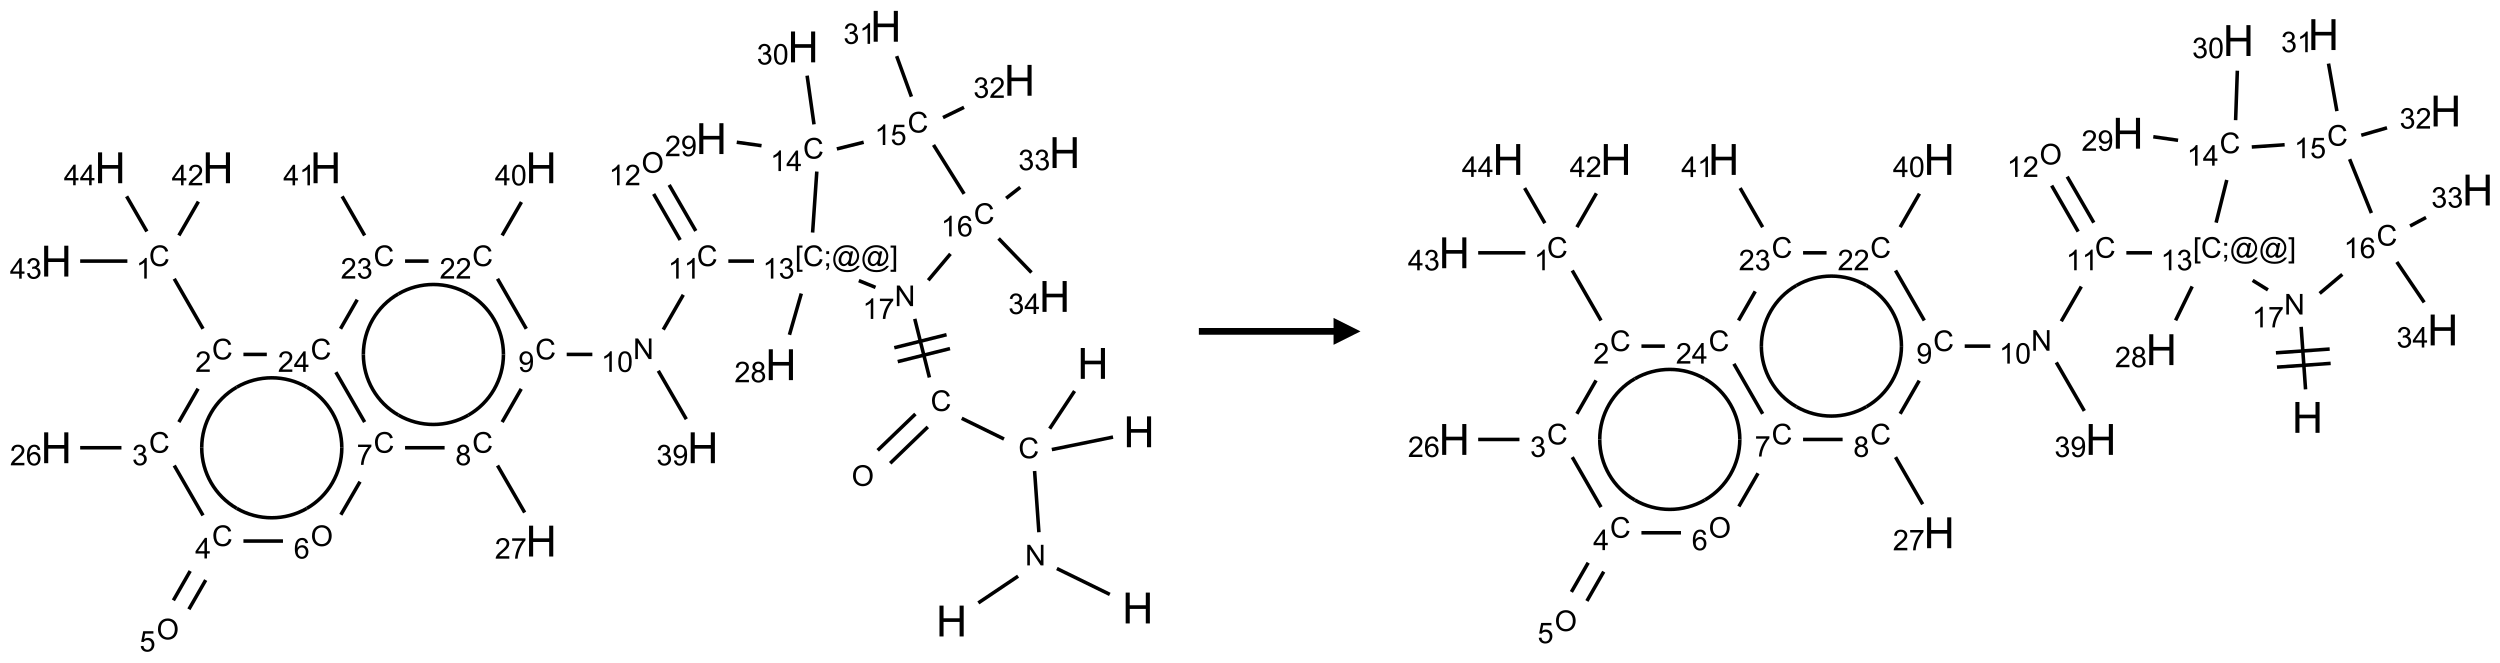 <?xml version="1.0" encoding="UTF-8"?>
<svg xmlns="http://www.w3.org/2000/svg" xmlns:xlink="http://www.w3.org/1999/xlink" width="928" height="246" viewBox="0 0 928 246">
<defs>
<g>
<g id="glyph-0-0">
<path d="M 2 0 L 2 -10 L 10 -10 L 10 0 Z M 2.25 -0.25 L 9.75 -0.25 L 9.75 -9.75 L 2.25 -9.75 Z M 2.25 -0.25 "/>
</g>
<g id="glyph-0-1">
<path d="M 1.281 0 L 1.281 -11.453 L 2.797 -11.453 L 2.797 -6.75 L 8.75 -6.75 L 8.75 -11.453 L 10.266 -11.453 L 10.266 0 L 8.75 0 L 8.75 -5.398 L 2.797 -5.398 L 2.797 0 Z M 1.281 0 "/>
</g>
<g id="glyph-1-0">
<path d="M 1.332 0 L 1.332 -6.668 L 6.668 -6.668 L 6.668 0 Z M 1.5 -0.168 L 6.5 -0.168 L 6.5 -6.5 L 1.5 -6.5 Z M 1.5 -0.168 "/>
</g>
<g id="glyph-1-1">
<path d="M 0.812 0 L 0.812 -7.637 L 1.848 -7.637 L 5.859 -1.641 L 5.859 -7.637 L 6.828 -7.637 L 6.828 0 L 5.793 0 L 1.781 -6 L 1.781 0 Z M 0.812 0 "/>
</g>
<g id="glyph-1-2">
<path d="M 6.27 -2.676 L 7.281 -2.422 C 7.07 -1.594 6.688 -0.961 6.137 -0.523 C 5.586 -0.086 4.914 0.129 4.121 0.129 C 3.297 0.129 2.629 -0.039 2.113 -0.371 C 1.598 -0.707 1.203 -1.191 0.934 -1.828 C 0.664 -2.465 0.531 -3.145 0.531 -3.875 C 0.531 -4.672 0.684 -5.363 0.988 -5.957 C 1.293 -6.547 1.723 -6.996 2.285 -7.305 C 2.844 -7.613 3.461 -7.766 4.137 -7.766 C 4.898 -7.766 5.543 -7.57 6.062 -7.184 C 6.582 -6.793 6.945 -6.246 7.152 -5.543 L 6.156 -5.309 C 5.98 -5.863 5.723 -6.266 5.387 -6.52 C 5.051 -6.773 4.625 -6.902 4.113 -6.902 C 3.527 -6.902 3.039 -6.762 2.645 -6.48 C 2.25 -6.199 1.973 -5.82 1.812 -5.348 C 1.652 -4.871 1.574 -4.383 1.574 -3.879 C 1.574 -3.23 1.668 -2.664 1.855 -2.18 C 2.047 -1.695 2.34 -1.332 2.738 -1.094 C 3.137 -0.855 3.57 -0.734 4.035 -0.734 C 4.602 -0.734 5.082 -0.898 5.473 -1.223 C 5.867 -1.551 6.133 -2.035 6.27 -2.676 Z M 6.27 -2.676 "/>
</g>
<g id="glyph-1-3">
<path d="M 0.516 -3.719 C 0.516 -4.984 0.855 -5.977 1.535 -6.695 C 2.215 -7.414 3.094 -7.77 4.172 -7.77 C 4.875 -7.77 5.512 -7.602 6.078 -7.266 C 6.645 -6.93 7.074 -6.461 7.371 -5.855 C 7.668 -5.254 7.816 -4.57 7.816 -3.809 C 7.816 -3.035 7.66 -2.34 7.348 -1.73 C 7.035 -1.117 6.594 -0.656 6.02 -0.34 C 5.449 -0.027 4.828 0.129 4.168 0.129 C 3.449 0.129 2.805 -0.043 2.238 -0.391 C 1.672 -0.738 1.246 -1.211 0.953 -1.812 C 0.66 -2.414 0.516 -3.047 0.516 -3.719 Z M 1.559 -3.703 C 1.559 -2.781 1.805 -2.059 2.301 -1.527 C 2.793 -1 3.414 -0.734 4.16 -0.734 C 4.922 -0.734 5.547 -1 6.039 -1.535 C 6.531 -2.07 6.777 -2.828 6.777 -3.812 C 6.777 -4.434 6.672 -4.977 6.461 -5.441 C 6.25 -5.902 5.945 -6.262 5.539 -6.52 C 5.133 -6.773 4.68 -6.902 4.176 -6.902 C 3.461 -6.902 2.848 -6.656 2.332 -6.164 C 1.816 -5.672 1.559 -4.852 1.559 -3.703 Z M 1.559 -3.703 "/>
</g>
<g id="glyph-1-4">
<path d="M 3.973 0 L 3.035 0 L 3.035 -5.973 C 2.809 -5.758 2.516 -5.543 2.148 -5.328 C 1.781 -5.113 1.453 -4.953 1.16 -4.844 L 1.16 -5.75 C 1.684 -5.996 2.145 -6.297 2.535 -6.645 C 2.93 -6.996 3.207 -7.336 3.371 -7.668 L 3.973 -7.668 Z M 3.973 0 "/>
</g>
<g id="glyph-1-5">
<path d="M 0.504 -6.637 L 0.504 -7.535 L 5.449 -7.535 L 5.449 -6.809 C 4.961 -6.289 4.48 -5.602 4.004 -4.746 C 3.527 -3.887 3.156 -3.004 2.895 -2.098 C 2.707 -1.461 2.59 -0.762 2.535 0 L 1.574 0 C 1.582 -0.602 1.703 -1.328 1.926 -2.176 C 2.152 -3.027 2.477 -3.848 2.898 -4.637 C 3.32 -5.426 3.77 -6.094 4.246 -6.637 Z M 0.504 -6.637 "/>
</g>
<g id="glyph-1-6">
<path d="M 0.723 2.121 L 0.723 -7.637 L 2.793 -7.637 L 2.793 -6.859 L 1.66 -6.859 L 1.66 1.344 L 2.793 1.344 L 2.793 2.121 Z M 0.723 2.121 "/>
</g>
<g id="glyph-1-7">
<path d="M 0.949 -4.465 L 0.949 -5.531 L 2.016 -5.531 L 2.016 -4.465 Z M 0.949 0 L 0.949 -1.066 L 2.016 -1.066 L 2.016 0 C 2.016 0.391 1.945 0.711 1.809 0.949 C 1.668 1.191 1.449 1.379 1.145 1.512 L 0.887 1.109 C 1.082 1.023 1.23 0.895 1.324 0.727 C 1.418 0.559 1.469 0.316 1.48 0 Z M 0.949 0 "/>
</g>
<g id="glyph-1-8">
<path d="M 6.047 -0.848 C 5.82 -0.59 5.57 -0.379 5.289 -0.223 C 5.008 -0.062 4.73 0.016 4.449 0.016 C 4.141 0.016 3.84 -0.074 3.547 -0.254 C 3.254 -0.434 3.02 -0.715 2.836 -1.09 C 2.652 -1.465 2.562 -1.875 2.562 -2.324 C 2.562 -2.875 2.703 -3.43 2.988 -3.98 C 3.27 -4.535 3.621 -4.953 4.043 -5.23 C 4.461 -5.508 4.871 -5.645 5.266 -5.645 C 5.566 -5.645 5.855 -5.566 6.129 -5.41 C 6.402 -5.25 6.641 -5.012 6.84 -4.688 L 7.016 -5.496 L 7.949 -5.496 L 7.199 -2 C 7.094 -1.516 7.043 -1.246 7.043 -1.191 C 7.043 -1.098 7.078 -1.02 7.148 -0.949 C 7.219 -0.883 7.305 -0.848 7.406 -0.848 C 7.59 -0.848 7.832 -0.953 8.129 -1.168 C 8.527 -1.445 8.84 -1.816 9.07 -2.285 C 9.301 -2.75 9.418 -3.234 9.418 -3.73 C 9.418 -4.309 9.27 -4.852 8.973 -5.355 C 8.676 -5.859 8.23 -6.262 7.645 -6.562 C 7.055 -6.863 6.406 -7.016 5.691 -7.016 C 4.879 -7.016 4.137 -6.824 3.465 -6.445 C 2.793 -6.066 2.273 -5.52 1.902 -4.809 C 1.535 -4.098 1.348 -3.34 1.348 -2.527 C 1.348 -1.676 1.535 -0.941 1.902 -0.328 C 2.273 0.285 2.809 0.742 3.508 1.035 C 4.207 1.328 4.984 1.473 5.832 1.473 C 6.742 1.473 7.504 1.32 8.121 1.016 C 8.734 0.711 9.195 0.34 9.5 -0.098 L 10.441 -0.098 C 10.266 0.266 9.961 0.637 9.531 1.016 C 9.102 1.395 8.59 1.695 7.996 1.914 C 7.402 2.133 6.688 2.246 5.848 2.246 C 5.078 2.246 4.367 2.145 3.715 1.949 C 3.066 1.75 2.512 1.453 2.051 1.055 C 1.594 0.656 1.25 0.199 1.016 -0.316 C 0.723 -0.973 0.578 -1.684 0.578 -2.441 C 0.578 -3.289 0.75 -4.098 1.098 -4.863 C 1.523 -5.805 2.125 -6.527 2.902 -7.027 C 3.684 -7.527 4.629 -7.777 5.738 -7.777 C 6.602 -7.777 7.375 -7.602 8.059 -7.246 C 8.746 -6.895 9.285 -6.371 9.684 -5.672 C 10.02 -5.07 10.188 -4.418 10.188 -3.715 C 10.188 -2.707 9.832 -1.812 9.125 -1.031 C 8.492 -0.328 7.801 0.02 7.051 0.02 C 6.812 0.02 6.617 -0.016 6.473 -0.09 C 6.324 -0.16 6.215 -0.266 6.145 -0.402 C 6.102 -0.488 6.066 -0.637 6.047 -0.848 Z M 3.527 -2.262 C 3.527 -1.785 3.641 -1.414 3.863 -1.152 C 4.09 -0.887 4.348 -0.754 4.641 -0.754 C 4.836 -0.754 5.039 -0.812 5.254 -0.93 C 5.469 -1.047 5.676 -1.219 5.871 -1.449 C 6.066 -1.676 6.23 -1.969 6.355 -2.32 C 6.48 -2.672 6.543 -3.027 6.543 -3.379 C 6.543 -3.852 6.426 -4.219 6.191 -4.48 C 5.957 -4.738 5.672 -4.871 5.332 -4.871 C 5.109 -4.871 4.902 -4.812 4.707 -4.699 C 4.512 -4.586 4.32 -4.406 4.137 -4.156 C 3.953 -3.906 3.805 -3.602 3.691 -3.246 C 3.582 -2.887 3.527 -2.559 3.527 -2.262 Z M 3.527 -2.262 "/>
</g>
<g id="glyph-1-9">
<path d="M 2.27 2.121 L 0.203 2.121 L 0.203 1.344 L 1.332 1.344 L 1.332 -6.859 L 0.203 -6.859 L 0.203 -7.637 L 2.27 -7.637 Z M 2.27 2.121 "/>
</g>
<g id="glyph-1-10">
<path d="M 0.449 -2.016 L 1.387 -2.141 C 1.492 -1.609 1.676 -1.227 1.934 -0.992 C 2.191 -0.758 2.508 -0.641 2.879 -0.641 C 3.32 -0.641 3.695 -0.793 3.996 -1.098 C 4.301 -1.402 4.453 -1.781 4.453 -2.234 C 4.453 -2.664 4.312 -3.02 4.031 -3.301 C 3.75 -3.578 3.391 -3.719 2.957 -3.719 C 2.781 -3.719 2.562 -3.684 2.297 -3.613 L 2.402 -4.438 C 2.465 -4.43 2.516 -4.426 2.551 -4.426 C 2.949 -4.426 3.312 -4.531 3.629 -4.738 C 3.949 -4.949 4.109 -5.27 4.109 -5.703 C 4.109 -6.047 3.992 -6.332 3.762 -6.559 C 3.527 -6.785 3.227 -6.895 2.859 -6.895 C 2.496 -6.895 2.191 -6.781 1.949 -6.551 C 1.707 -6.324 1.547 -5.98 1.48 -5.52 L 0.543 -5.688 C 0.656 -6.316 0.918 -6.805 1.324 -7.148 C 1.73 -7.492 2.234 -7.668 2.84 -7.668 C 3.254 -7.668 3.641 -7.578 3.988 -7.398 C 4.34 -7.219 4.609 -6.977 4.793 -6.668 C 4.98 -6.359 5.074 -6.031 5.074 -5.684 C 5.074 -5.352 4.984 -5.051 4.809 -4.781 C 4.629 -4.512 4.367 -4.297 4.02 -4.137 C 4.473 -4.031 4.824 -3.816 5.074 -3.488 C 5.324 -3.16 5.449 -2.75 5.449 -2.254 C 5.449 -1.59 5.203 -1.023 4.719 -0.559 C 4.234 -0.098 3.617 0.137 2.875 0.137 C 2.203 0.137 1.648 -0.062 1.207 -0.465 C 0.762 -0.863 0.512 -1.379 0.449 -2.016 Z M 0.449 -2.016 "/>
</g>
<g id="glyph-1-11">
<path d="M 0.441 -3.766 C 0.441 -4.668 0.535 -5.395 0.723 -5.945 C 0.906 -6.496 1.184 -6.922 1.551 -7.219 C 1.918 -7.516 2.375 -7.668 2.934 -7.668 C 3.344 -7.668 3.703 -7.586 4.012 -7.418 C 4.32 -7.254 4.574 -7.016 4.777 -6.707 C 4.977 -6.395 5.137 -6.016 5.25 -5.57 C 5.363 -5.125 5.422 -4.523 5.422 -3.766 C 5.422 -2.871 5.328 -2.148 5.145 -1.598 C 4.961 -1.047 4.688 -0.621 4.32 -0.32 C 3.953 -0.02 3.492 0.129 2.934 0.129 C 2.195 0.129 1.617 -0.133 1.199 -0.66 C 0.695 -1.297 0.441 -2.332 0.441 -3.766 Z M 1.406 -3.766 C 1.406 -2.512 1.555 -1.68 1.848 -1.262 C 2.141 -0.848 2.5 -0.641 2.934 -0.641 C 3.363 -0.641 3.727 -0.848 4.02 -1.266 C 4.312 -1.684 4.457 -2.516 4.457 -3.766 C 4.457 -5.023 4.312 -5.859 4.02 -6.27 C 3.727 -6.684 3.359 -6.891 2.922 -6.891 C 2.492 -6.891 2.148 -6.707 1.891 -6.344 C 1.566 -5.879 1.406 -5.02 1.406 -3.766 Z M 1.406 -3.766 "/>
</g>
<g id="glyph-1-12">
<path d="M 0.582 -1.766 L 1.484 -1.848 C 1.562 -1.426 1.707 -1.117 1.922 -0.926 C 2.137 -0.734 2.414 -0.641 2.75 -0.641 C 3.039 -0.641 3.289 -0.707 3.508 -0.84 C 3.727 -0.973 3.902 -1.148 4.043 -1.367 C 4.18 -1.586 4.297 -1.887 4.391 -2.262 C 4.484 -2.637 4.531 -3.016 4.531 -3.406 C 4.531 -3.449 4.531 -3.512 4.527 -3.594 C 4.34 -3.297 4.082 -3.055 3.758 -2.867 C 3.434 -2.68 3.082 -2.59 2.703 -2.59 C 2.07 -2.59 1.535 -2.816 1.098 -3.277 C 0.66 -3.734 0.441 -4.34 0.441 -5.09 C 0.441 -5.863 0.672 -6.484 1.129 -6.957 C 1.586 -7.43 2.156 -7.668 2.844 -7.668 C 3.34 -7.668 3.793 -7.531 4.207 -7.266 C 4.617 -7 4.93 -6.617 5.145 -6.121 C 5.355 -5.629 5.465 -4.91 5.465 -3.973 C 5.465 -2.996 5.359 -2.223 5.145 -1.645 C 4.934 -1.066 4.617 -0.625 4.199 -0.324 C 3.781 -0.02 3.293 0.129 2.73 0.129 C 2.133 0.129 1.645 -0.035 1.266 -0.367 C 0.887 -0.699 0.66 -1.164 0.582 -1.766 Z M 4.422 -5.137 C 4.422 -5.676 4.277 -6.102 3.992 -6.418 C 3.707 -6.734 3.359 -6.891 2.957 -6.891 C 2.543 -6.891 2.18 -6.719 1.871 -6.379 C 1.562 -6.039 1.406 -5.598 1.406 -5.059 C 1.406 -4.57 1.555 -4.176 1.848 -3.871 C 2.141 -3.566 2.5 -3.418 2.934 -3.418 C 3.367 -3.418 3.723 -3.57 4.004 -3.871 C 4.281 -4.176 4.422 -4.598 4.422 -5.137 Z M 4.422 -5.137 "/>
</g>
<g id="glyph-1-13">
<path d="M 1.887 -4.141 C 1.496 -4.281 1.207 -4.484 1.02 -4.75 C 0.832 -5.016 0.738 -5.328 0.738 -5.699 C 0.738 -6.254 0.938 -6.719 1.34 -7.098 C 1.738 -7.477 2.27 -7.668 2.934 -7.668 C 3.598 -7.668 4.137 -7.473 4.543 -7.086 C 4.949 -6.699 5.152 -6.227 5.152 -5.672 C 5.152 -5.316 5.059 -5.008 4.871 -4.746 C 4.688 -4.484 4.406 -4.281 4.027 -4.141 C 4.496 -3.988 4.852 -3.742 5.098 -3.402 C 5.34 -3.062 5.465 -2.656 5.465 -2.184 C 5.465 -1.531 5.234 -0.98 4.77 -0.535 C 4.309 -0.09 3.703 0.129 2.949 0.129 C 2.195 0.129 1.586 -0.094 1.125 -0.539 C 0.664 -0.984 0.434 -1.543 0.434 -2.207 C 0.434 -2.703 0.559 -3.121 0.809 -3.457 C 1.062 -3.793 1.422 -4.02 1.887 -4.141 Z M 1.699 -5.73 C 1.699 -5.367 1.812 -5.074 2.047 -4.844 C 2.281 -4.613 2.582 -4.5 2.953 -4.5 C 3.312 -4.5 3.609 -4.613 3.84 -4.84 C 4.07 -5.066 4.188 -5.348 4.188 -5.676 C 4.188 -6.02 4.07 -6.309 3.832 -6.543 C 3.594 -6.777 3.297 -6.895 2.941 -6.895 C 2.586 -6.895 2.289 -6.781 2.051 -6.551 C 1.816 -6.324 1.699 -6.047 1.699 -5.73 Z M 1.395 -2.203 C 1.395 -1.938 1.461 -1.676 1.586 -1.426 C 1.711 -1.176 1.902 -0.984 2.152 -0.848 C 2.402 -0.711 2.672 -0.641 2.957 -0.641 C 3.406 -0.641 3.777 -0.785 4.066 -1.074 C 4.359 -1.363 4.504 -1.727 4.504 -2.172 C 4.504 -2.625 4.355 -2.996 4.055 -3.293 C 3.754 -3.586 3.379 -3.734 2.926 -3.734 C 2.484 -3.734 2.121 -3.59 1.832 -3.297 C 1.543 -3.004 1.395 -2.641 1.395 -2.203 Z M 1.395 -2.203 "/>
</g>
<g id="glyph-1-14">
<path d="M 5.371 -0.902 L 5.371 0 L 0.324 0 C 0.316 -0.227 0.352 -0.441 0.434 -0.652 C 0.562 -0.996 0.766 -1.332 1.051 -1.668 C 1.332 -2 1.742 -2.387 2.277 -2.824 C 3.105 -3.504 3.668 -4.043 3.957 -4.441 C 4.25 -4.84 4.395 -5.215 4.395 -5.566 C 4.395 -5.938 4.262 -6.254 3.996 -6.508 C 3.73 -6.762 3.387 -6.891 2.957 -6.891 C 2.508 -6.891 2.145 -6.754 1.875 -6.484 C 1.605 -6.215 1.469 -5.84 1.465 -5.359 L 0.5 -5.457 C 0.566 -6.176 0.812 -6.727 1.246 -7.102 C 1.676 -7.477 2.254 -7.668 2.98 -7.668 C 3.711 -7.668 4.293 -7.465 4.719 -7.059 C 5.145 -6.652 5.359 -6.148 5.359 -5.547 C 5.359 -5.242 5.297 -4.941 5.172 -4.645 C 5.047 -4.352 4.84 -4.039 4.551 -3.715 C 4.262 -3.387 3.777 -2.938 3.105 -2.371 C 2.543 -1.898 2.18 -1.578 2.02 -1.41 C 1.859 -1.242 1.73 -1.07 1.625 -0.902 Z M 5.371 -0.902 "/>
</g>
<g id="glyph-1-15">
<path d="M 5.309 -5.766 L 4.375 -5.691 C 4.293 -6.059 4.172 -6.328 4.02 -6.496 C 3.766 -6.762 3.453 -6.895 3.082 -6.895 C 2.785 -6.895 2.523 -6.812 2.297 -6.645 C 2 -6.43 1.77 -6.117 1.598 -5.703 C 1.43 -5.289 1.34 -4.703 1.332 -3.938 C 1.559 -4.281 1.836 -4.535 2.16 -4.703 C 2.488 -4.871 2.828 -4.953 3.188 -4.953 C 3.812 -4.953 4.344 -4.723 4.785 -4.262 C 5.223 -3.801 5.441 -3.207 5.441 -2.48 C 5.441 -2 5.34 -1.555 5.133 -1.145 C 4.926 -0.73 4.641 -0.418 4.281 -0.199 C 3.922 0.02 3.512 0.129 3.051 0.129 C 2.27 0.129 1.633 -0.156 1.141 -0.73 C 0.648 -1.305 0.402 -2.254 0.402 -3.574 C 0.402 -5.051 0.672 -6.121 1.219 -6.793 C 1.695 -7.375 2.336 -7.668 3.141 -7.668 C 3.742 -7.668 4.234 -7.5 4.617 -7.16 C 5 -6.824 5.23 -6.359 5.309 -5.766 Z M 1.48 -2.473 C 1.48 -2.152 1.547 -1.844 1.684 -1.547 C 1.82 -1.25 2.016 -1.027 2.262 -0.871 C 2.508 -0.719 2.766 -0.641 3.035 -0.641 C 3.434 -0.641 3.773 -0.801 4.059 -1.121 C 4.344 -1.441 4.484 -1.875 4.484 -2.422 C 4.484 -2.949 4.344 -3.367 4.062 -3.668 C 3.781 -3.973 3.426 -4.125 3 -4.125 C 2.578 -4.125 2.219 -3.973 1.922 -3.668 C 1.625 -3.363 1.48 -2.969 1.48 -2.473 Z M 1.48 -2.473 "/>
</g>
<g id="glyph-1-16">
<path d="M 3.449 0 L 3.449 -1.828 L 0.137 -1.828 L 0.137 -2.688 L 3.621 -7.637 L 4.387 -7.637 L 4.387 -2.688 L 5.418 -2.688 L 5.418 -1.828 L 4.387 -1.828 L 4.387 0 Z M 3.449 -2.688 L 3.449 -6.129 L 1.059 -2.688 Z M 3.449 -2.688 "/>
</g>
<g id="glyph-1-17">
<path d="M 0.441 -2 L 1.426 -2.082 C 1.5 -1.605 1.668 -1.242 1.934 -1.004 C 2.199 -0.762 2.52 -0.641 2.895 -0.641 C 3.348 -0.641 3.73 -0.812 4.043 -1.152 C 4.355 -1.492 4.512 -1.941 4.512 -2.504 C 4.512 -3.039 4.359 -3.461 4.059 -3.77 C 3.758 -4.078 3.367 -4.234 2.879 -4.234 C 2.578 -4.234 2.305 -4.164 2.062 -4.027 C 1.82 -3.891 1.629 -3.715 1.488 -3.496 L 0.609 -3.609 L 1.348 -7.531 L 5.145 -7.531 L 5.145 -6.637 L 2.098 -6.637 L 1.688 -4.582 C 2.145 -4.902 2.625 -5.062 3.129 -5.062 C 3.797 -5.062 4.359 -4.832 4.816 -4.371 C 5.277 -3.91 5.504 -3.312 5.504 -2.59 C 5.504 -1.898 5.305 -1.301 4.902 -0.797 C 4.41 -0.18 3.742 0.129 2.895 0.129 C 2.199 0.129 1.633 -0.062 1.195 -0.453 C 0.758 -0.844 0.504 -1.359 0.441 -2 Z M 0.441 -2 "/>
</g>
</g>
</defs>
<path fill="none" stroke-width="0.033" stroke-linecap="butt" stroke-linejoin="miter" stroke="rgb(0%, 0%, 0%)" stroke-opacity="1" stroke-miterlimit="10" d="M 8.557 5.351 L 8.926 5.103 " transform="matrix(40, 0, 0, 40, 20.879, 9.76)"/>
<path fill="none" stroke-width="0.033" stroke-linecap="butt" stroke-linejoin="miter" stroke="rgb(0%, 0%, 0%)" stroke-opacity="1" stroke-miterlimit="10" d="M 9.286 5.032 L 9.777 5.272 " transform="matrix(40, 0, 0, 40, 20.879, 9.76)"/>
<path fill="none" stroke-width="0.033" stroke-linecap="butt" stroke-linejoin="miter" stroke="rgb(0%, 0%, 0%)" stroke-opacity="1" stroke-miterlimit="10" d="M 9.119 4.695 L 9.079 4.127 " transform="matrix(40, 0, 0, 40, 20.879, 9.76)"/>
<path fill="none" stroke-width="0.033" stroke-linecap="butt" stroke-linejoin="miter" stroke="rgb(0%, 0%, 0%)" stroke-opacity="1" stroke-miterlimit="10" d="M 9.239 3.928 L 9.807 3.812 " transform="matrix(40, 0, 0, 40, 20.879, 9.76)"/>
<path fill="none" stroke-width="0.033" stroke-linecap="butt" stroke-linejoin="miter" stroke="rgb(0%, 0%, 0%)" stroke-opacity="1" stroke-miterlimit="10" d="M 9.219 3.734 L 9.45 3.385 " transform="matrix(40, 0, 0, 40, 20.879, 9.76)"/>
<path fill="none" stroke-width="0.033" stroke-linecap="butt" stroke-linejoin="miter" stroke="rgb(0%, 0%, 0%)" stroke-opacity="1" stroke-miterlimit="10" d="M 8.795 3.83 L 8.403 3.638 " transform="matrix(40, 0, 0, 40, 20.879, 9.76)"/>
<path fill="none" stroke-width="0.033" stroke-linecap="butt" stroke-linejoin="miter" stroke="rgb(0%, 0%, 0%)" stroke-opacity="1" stroke-miterlimit="10" d="M 7.973 3.598 L 7.623 3.935 " transform="matrix(40, 0, 0, 40, 20.879, 9.76)"/>
<path fill="none" stroke-width="0.033" stroke-linecap="butt" stroke-linejoin="miter" stroke="rgb(0%, 0%, 0%)" stroke-opacity="1" stroke-miterlimit="10" d="M 8.088 3.718 L 7.739 4.055 " transform="matrix(40, 0, 0, 40, 20.879, 9.76)"/>
<path fill="none" stroke-width="0.033" stroke-linecap="butt" stroke-linejoin="miter" stroke="rgb(0%, 0%, 0%)" stroke-opacity="1" stroke-miterlimit="10" d="M 8.103 3.259 L 7.967 2.715 " transform="matrix(40, 0, 0, 40, 20.879, 9.76)"/>
<path fill="none" stroke-width="0.033" stroke-linecap="butt" stroke-linejoin="miter" stroke="rgb(0%, 0%, 0%)" stroke-opacity="1" stroke-miterlimit="10" d="M 8.262 2.862 L 7.777 2.983 " transform="matrix(40, 0, 0, 40, 20.879, 9.76)"/>
<path fill="none" stroke-width="0.033" stroke-linecap="butt" stroke-linejoin="miter" stroke="rgb(0%, 0%, 0%)" stroke-opacity="1" stroke-miterlimit="10" d="M 8.294 2.991 L 7.809 3.112 " transform="matrix(40, 0, 0, 40, 20.879, 9.76)"/>
<path fill="none" stroke-width="0.033" stroke-linecap="butt" stroke-linejoin="miter" stroke="rgb(0%, 0%, 0%)" stroke-opacity="1" stroke-miterlimit="10" d="M 7.603 2.423 L 7.448 2.36 " transform="matrix(40, 0, 0, 40, 20.879, 9.76)"/>
<path fill="none" stroke-width="0.033" stroke-linecap="butt" stroke-linejoin="miter" stroke="rgb(0%, 0%, 0%)" stroke-opacity="1" stroke-miterlimit="10" d="M 6.475 2.179 L 6.237 2.179 " transform="matrix(40, 0, 0, 40, 20.879, 9.76)"/>
<path fill="none" stroke-width="0.033" stroke-linecap="butt" stroke-linejoin="miter" stroke="rgb(0%, 0%, 0%)" stroke-opacity="1" stroke-miterlimit="10" d="M 5.819 2.492 L 5.633 2.815 " transform="matrix(40, 0, 0, 40, 20.879, 9.76)"/>
<path fill="none" stroke-width="0.033" stroke-linecap="butt" stroke-linejoin="miter" stroke="rgb(0%, 0%, 0%)" stroke-opacity="1" stroke-miterlimit="10" d="M 4.975 3.045 L 4.737 3.045 " transform="matrix(40, 0, 0, 40, 20.879, 9.76)"/>
<path fill="none" stroke-width="0.033" stroke-linecap="butt" stroke-linejoin="miter" stroke="rgb(0%, 0%, 0%)" stroke-opacity="1" stroke-miterlimit="10" d="M 4.315 3.365 L 4.138 3.673 " transform="matrix(40, 0, 0, 40, 20.879, 9.76)"/>
<path fill="none" stroke-width="0.033" stroke-linecap="butt" stroke-linejoin="miter" stroke="rgb(0%, 0%, 0%)" stroke-opacity="1" stroke-miterlimit="10" d="M 4.095 4.076 L 4.347 4.512 " transform="matrix(40, 0, 0, 40, 20.879, 9.76)"/>
<path fill="none" stroke-width="0.033" stroke-linecap="butt" stroke-linejoin="miter" stroke="rgb(0%, 0%, 0%)" stroke-opacity="1" stroke-miterlimit="10" d="M 3.604 3.911 L 3.237 3.911 " transform="matrix(40, 0, 0, 40, 20.879, 9.76)"/>
<path fill="none" stroke-width="0.033" stroke-linecap="butt" stroke-linejoin="miter" stroke="rgb(0%, 0%, 0%)" stroke-opacity="1" stroke-miterlimit="10" d="M 2.819 4.226 L 2.641 4.533 " transform="matrix(40, 0, 0, 40, 20.879, 9.76)"/>
<path fill="none" stroke-width="0.033" stroke-linecap="butt" stroke-linejoin="miter" stroke="rgb(0%, 0%, 0%)" stroke-opacity="1" stroke-miterlimit="10" d="M 2.104 4.777 L 1.737 4.777 " transform="matrix(40, 0, 0, 40, 20.879, 9.76)"/>
<path fill="none" stroke-width="0.033" stroke-linecap="butt" stroke-linejoin="miter" stroke="rgb(0%, 0%, 0%)" stroke-opacity="1" stroke-miterlimit="10" d="M 1.243 5.055 L 1.087 5.327 " transform="matrix(40, 0, 0, 40, 20.879, 9.76)"/>
<path fill="none" stroke-width="0.033" stroke-linecap="butt" stroke-linejoin="miter" stroke="rgb(0%, 0%, 0%)" stroke-opacity="1" stroke-miterlimit="10" d="M 1.387 5.139 L 1.231 5.41 " transform="matrix(40, 0, 0, 40, 20.879, 9.76)"/>
<path fill="none" stroke-width="0.033" stroke-linecap="butt" stroke-linejoin="miter" stroke="rgb(0%, 0%, 0%)" stroke-opacity="1" stroke-miterlimit="10" d="M 1.362 4.539 L 1.095 4.076 " transform="matrix(40, 0, 0, 40, 20.879, 9.76)"/>
<path fill="none" stroke-width="0.033" stroke-linecap="butt" stroke-linejoin="miter" stroke="rgb(0%, 0%, 0%)" stroke-opacity="1" stroke-miterlimit="10" d="M 0.605 3.911 L 0.222 3.911 " transform="matrix(40, 0, 0, 40, 20.879, 9.76)"/>
<path fill="none" stroke-width="0.033" stroke-linecap="butt" stroke-linejoin="miter" stroke="rgb(0%, 0%, 0%)" stroke-opacity="1" stroke-miterlimit="10" d="M 1.138 3.673 L 1.316 3.363 " transform="matrix(40, 0, 0, 40, 20.879, 9.76)"/>
<path fill="none" stroke-width="0.033" stroke-linecap="butt" stroke-linejoin="miter" stroke="rgb(0%, 0%, 0%)" stroke-opacity="1" stroke-miterlimit="10" d="M 1.362 2.807 L 1.095 2.343 " transform="matrix(40, 0, 0, 40, 20.879, 9.76)"/>
<path fill="none" stroke-width="0.033" stroke-linecap="butt" stroke-linejoin="miter" stroke="rgb(0%, 0%, 0%)" stroke-opacity="1" stroke-miterlimit="10" d="M 1.138 1.941 L 1.319 1.627 " transform="matrix(40, 0, 0, 40, 20.879, 9.76)"/>
<path fill="none" stroke-width="0.033" stroke-linecap="butt" stroke-linejoin="miter" stroke="rgb(0%, 0%, 0%)" stroke-opacity="1" stroke-miterlimit="10" d="M 0.66 2.179 L 0.222 2.179 " transform="matrix(40, 0, 0, 40, 20.879, 9.76)"/>
<path fill="none" stroke-width="0.033" stroke-linecap="butt" stroke-linejoin="miter" stroke="rgb(0%, 0%, 0%)" stroke-opacity="1" stroke-miterlimit="10" d="M 0.841 1.904 L 0.653 1.578 " transform="matrix(40, 0, 0, 40, 20.879, 9.76)"/>
<path fill="none" stroke-width="0.033" stroke-linecap="butt" stroke-linejoin="miter" stroke="rgb(0%, 0%, 0%)" stroke-opacity="1" stroke-miterlimit="10" d="M 1.737 3.045 L 1.954 3.045 " transform="matrix(40, 0, 0, 40, 20.879, 9.76)"/>
<path fill="none" stroke-width="0.033" stroke-linecap="butt" stroke-linejoin="miter" stroke="rgb(0%, 0%, 0%)" stroke-opacity="1" stroke-miterlimit="10" d="M 2.595 3.21 L 2.862 3.673 " transform="matrix(40, 0, 0, 40, 20.879, 9.76)"/>
<path fill="none" stroke-width="0.033" stroke-linecap="butt" stroke-linejoin="miter" stroke="rgb(0%, 0%, 0%)" stroke-opacity="1" stroke-miterlimit="10" d="M 2.638 2.807 L 2.793 2.537 " transform="matrix(40, 0, 0, 40, 20.879, 9.76)"/>
<path fill="none" stroke-width="0.033" stroke-linecap="butt" stroke-linejoin="miter" stroke="rgb(0%, 0%, 0%)" stroke-opacity="1" stroke-miterlimit="10" d="M 2.862 1.941 L 2.653 1.578 " transform="matrix(40, 0, 0, 40, 20.879, 9.76)"/>
<path fill="none" stroke-width="0.033" stroke-linecap="butt" stroke-linejoin="miter" stroke="rgb(0%, 0%, 0%)" stroke-opacity="1" stroke-miterlimit="10" d="M 3.237 2.179 L 3.455 2.179 " transform="matrix(40, 0, 0, 40, 20.879, 9.76)"/>
<path fill="none" stroke-width="0.033" stroke-linecap="butt" stroke-linejoin="miter" stroke="rgb(0%, 0%, 0%)" stroke-opacity="1" stroke-miterlimit="10" d="M 4.095 2.343 L 4.362 2.807 " transform="matrix(40, 0, 0, 40, 20.879, 9.76)"/>
<path fill="none" stroke-width="0.033" stroke-linecap="butt" stroke-linejoin="miter" stroke="rgb(0%, 0%, 0%)" stroke-opacity="1" stroke-miterlimit="10" d="M 4.138 1.941 L 4.317 1.631 " transform="matrix(40, 0, 0, 40, 20.879, 9.76)"/>
<path fill="none" stroke-width="0.033" stroke-linecap="butt" stroke-linejoin="miter" stroke="rgb(0%, 0%, 0%)" stroke-opacity="1" stroke-miterlimit="10" d="M 5.587 3.197 L 5.847 3.646 " transform="matrix(40, 0, 0, 40, 20.879, 9.76)"/>
<path fill="none" stroke-width="0.033" stroke-linecap="butt" stroke-linejoin="miter" stroke="rgb(0%, 0%, 0%)" stroke-opacity="1" stroke-miterlimit="10" d="M 5.935 1.899 L 5.688 1.472 " transform="matrix(40, 0, 0, 40, 20.879, 9.76)"/>
<path fill="none" stroke-width="0.033" stroke-linecap="butt" stroke-linejoin="miter" stroke="rgb(0%, 0%, 0%)" stroke-opacity="1" stroke-miterlimit="10" d="M 5.79 1.983 L 5.544 1.556 " transform="matrix(40, 0, 0, 40, 20.879, 9.76)"/>
<path fill="none" stroke-width="0.033" stroke-linecap="butt" stroke-linejoin="miter" stroke="rgb(0%, 0%, 0%)" stroke-opacity="1" stroke-miterlimit="10" d="M 6.914 2.48 L 6.804 2.863 " transform="matrix(40, 0, 0, 40, 20.879, 9.76)"/>
<path fill="none" stroke-width="0.033" stroke-linecap="butt" stroke-linejoin="miter" stroke="rgb(0%, 0%, 0%)" stroke-opacity="1" stroke-miterlimit="10" d="M 7.019 1.914 L 7.058 1.348 " transform="matrix(40, 0, 0, 40, 20.879, 9.76)"/>
<path fill="none" stroke-width="0.033" stroke-linecap="butt" stroke-linejoin="miter" stroke="rgb(0%, 0%, 0%)" stroke-opacity="1" stroke-miterlimit="10" d="M 6.545 1.108 L 6.315 1.076 " transform="matrix(40, 0, 0, 40, 20.879, 9.76)"/>
<path fill="none" stroke-width="0.033" stroke-linecap="butt" stroke-linejoin="miter" stroke="rgb(0%, 0%, 0%)" stroke-opacity="1" stroke-miterlimit="10" d="M 7.032 0.91 L 6.968 0.458 " transform="matrix(40, 0, 0, 40, 20.879, 9.76)"/>
<path fill="none" stroke-width="0.033" stroke-linecap="butt" stroke-linejoin="miter" stroke="rgb(0%, 0%, 0%)" stroke-opacity="1" stroke-miterlimit="10" d="M 7.244 1.138 L 7.493 1.076 " transform="matrix(40, 0, 0, 40, 20.879, 9.76)"/>
<path fill="none" stroke-width="0.033" stroke-linecap="butt" stroke-linejoin="miter" stroke="rgb(0%, 0%, 0%)" stroke-opacity="1" stroke-miterlimit="10" d="M 7.936 0.653 L 7.799 0.277 " transform="matrix(40, 0, 0, 40, 20.879, 9.76)"/>
<path fill="none" stroke-width="0.033" stroke-linecap="butt" stroke-linejoin="miter" stroke="rgb(0%, 0%, 0%)" stroke-opacity="1" stroke-miterlimit="10" d="M 8.229 0.847 L 8.424 0.752 " transform="matrix(40, 0, 0, 40, 20.879, 9.76)"/>
<path fill="none" stroke-width="0.033" stroke-linecap="butt" stroke-linejoin="miter" stroke="rgb(0%, 0%, 0%)" stroke-opacity="1" stroke-miterlimit="10" d="M 8.141 1.101 L 8.425 1.555 " transform="matrix(40, 0, 0, 40, 20.879, 9.76)"/>
<path fill="none" stroke-width="0.033" stroke-linecap="butt" stroke-linejoin="miter" stroke="rgb(0%, 0%, 0%)" stroke-opacity="1" stroke-miterlimit="10" d="M 8.298 2.112 L 8.092 2.357 " transform="matrix(40, 0, 0, 40, 20.879, 9.76)"/>
<path fill="none" stroke-width="0.033" stroke-linecap="butt" stroke-linejoin="miter" stroke="rgb(0%, 0%, 0%)" stroke-opacity="1" stroke-miterlimit="10" d="M 8.815 1.596 L 8.946 1.494 " transform="matrix(40, 0, 0, 40, 20.879, 9.76)"/>
<path fill="none" stroke-width="0.033" stroke-linecap="butt" stroke-linejoin="miter" stroke="rgb(0%, 0%, 0%)" stroke-opacity="1" stroke-miterlimit="10" d="M 8.745 1.969 L 9.05 2.285 " transform="matrix(40, 0, 0, 40, 20.879, 9.76)"/>
<path fill="none" stroke-width="0.033" stroke-linecap="butt" stroke-linejoin="miter" stroke="rgb(0%, 0%, 0%)" stroke-opacity="1" stroke-miterlimit="10" d="M 4.15 3.045 C 4.15 3.277 4.026 3.492 3.825 3.608 " transform="matrix(40, 0, 0, 40, 20.879, 9.76)"/>
<path fill="none" stroke-width="0.033" stroke-linecap="butt" stroke-linejoin="miter" stroke="rgb(0%, 0%, 0%)" stroke-opacity="1" stroke-miterlimit="10" d="M 3.825 2.483 C 4.026 2.599 4.15 2.813 4.15 3.045 " transform="matrix(40, 0, 0, 40, 20.879, 9.76)"/>
<path fill="none" stroke-width="0.033" stroke-linecap="butt" stroke-linejoin="miter" stroke="rgb(0%, 0%, 0%)" stroke-opacity="1" stroke-miterlimit="10" d="M 3.175 2.483 C 3.376 2.367 3.624 2.367 3.825 2.483 " transform="matrix(40, 0, 0, 40, 20.879, 9.76)"/>
<path fill="none" stroke-width="0.033" stroke-linecap="butt" stroke-linejoin="miter" stroke="rgb(0%, 0%, 0%)" stroke-opacity="1" stroke-miterlimit="10" d="M 2.85 3.045 C 2.85 2.813 2.974 2.599 3.175 2.483 " transform="matrix(40, 0, 0, 40, 20.879, 9.76)"/>
<path fill="none" stroke-width="0.033" stroke-linecap="butt" stroke-linejoin="miter" stroke="rgb(0%, 0%, 0%)" stroke-opacity="1" stroke-miterlimit="10" d="M 3.175 3.608 C 2.974 3.492 2.85 3.277 2.85 3.045 " transform="matrix(40, 0, 0, 40, 20.879, 9.76)"/>
<path fill="none" stroke-width="0.033" stroke-linecap="butt" stroke-linejoin="miter" stroke="rgb(0%, 0%, 0%)" stroke-opacity="1" stroke-miterlimit="10" d="M 3.825 3.608 C 3.624 3.724 3.376 3.724 3.175 3.608 " transform="matrix(40, 0, 0, 40, 20.879, 9.76)"/>
<path fill="none" stroke-width="0.033" stroke-linecap="butt" stroke-linejoin="miter" stroke="rgb(0%, 0%, 0%)" stroke-opacity="1" stroke-miterlimit="10" d="M 2.65 3.911 C 2.65 4.143 2.526 4.358 2.325 4.474 " transform="matrix(40, 0, 0, 40, 20.879, 9.76)"/>
<path fill="none" stroke-width="0.033" stroke-linecap="butt" stroke-linejoin="miter" stroke="rgb(0%, 0%, 0%)" stroke-opacity="1" stroke-miterlimit="10" d="M 2.325 3.349 C 2.526 3.465 2.65 3.679 2.65 3.911 " transform="matrix(40, 0, 0, 40, 20.879, 9.76)"/>
<path fill="none" stroke-width="0.033" stroke-linecap="butt" stroke-linejoin="miter" stroke="rgb(0%, 0%, 0%)" stroke-opacity="1" stroke-miterlimit="10" d="M 1.675 3.349 C 1.876 3.233 2.124 3.233 2.325 3.349 " transform="matrix(40, 0, 0, 40, 20.879, 9.76)"/>
<path fill="none" stroke-width="0.033" stroke-linecap="butt" stroke-linejoin="miter" stroke="rgb(0%, 0%, 0%)" stroke-opacity="1" stroke-miterlimit="10" d="M 1.35 3.911 C 1.35 3.679 1.474 3.465 1.675 3.349 " transform="matrix(40, 0, 0, 40, 20.879, 9.76)"/>
<path fill="none" stroke-width="0.033" stroke-linecap="butt" stroke-linejoin="miter" stroke="rgb(0%, 0%, 0%)" stroke-opacity="1" stroke-miterlimit="10" d="M 1.675 4.474 C 1.474 4.358 1.35 4.143 1.35 3.911 " transform="matrix(40, 0, 0, 40, 20.879, 9.76)"/>
<path fill="none" stroke-width="0.033" stroke-linecap="butt" stroke-linejoin="miter" stroke="rgb(0%, 0%, 0%)" stroke-opacity="1" stroke-miterlimit="10" d="M 2.325 4.474 C 2.124 4.59 1.876 4.59 1.675 4.474 " transform="matrix(40, 0, 0, 40, 20.879, 9.76)"/>
<g fill="rgb(0%, 0%, 0%)" fill-opacity="1">
<use xlink:href="#glyph-0-1" x="347.453" y="236.254"/>
</g>
<g fill="rgb(0%, 0%, 0%)" fill-opacity="1">
<use xlink:href="#glyph-1-1" x="380.512" y="209.871"/>
</g>
<g fill="rgb(0%, 0%, 0%)" fill-opacity="1">
<use xlink:href="#glyph-0-1" x="416.566" y="231.422"/>
</g>
<g fill="rgb(0%, 0%, 0%)" fill-opacity="1">
<use xlink:href="#glyph-1-2" x="378.004" y="170.102"/>
</g>
<g fill="rgb(0%, 0%, 0%)" fill-opacity="1">
<use xlink:href="#glyph-0-1" x="417.02" y="166.012"/>
</g>
<g fill="rgb(0%, 0%, 0%)" fill-opacity="1">
<use xlink:href="#glyph-0-1" x="399.898" y="140.629"/>
</g>
<g fill="rgb(0%, 0%, 0%)" fill-opacity="1">
<use xlink:href="#glyph-1-2" x="345.426" y="152.566"/>
</g>
<g fill="rgb(0%, 0%, 0%)" fill-opacity="1">
<use xlink:href="#glyph-1-3" x="316.117" y="180.359"/>
</g>
<g fill="rgb(0%, 0%, 0%)" fill-opacity="1">
<use xlink:href="#glyph-1-1" x="332.094" y="113.625"/>
</g>
<g fill="rgb(0%, 0%, 0%)" fill-opacity="1">
<use xlink:href="#glyph-1-4" x="320.188" y="118.391"/>
<use xlink:href="#glyph-1-5" x="326.12" y="118.391"/>
</g>
<g fill="rgb(0%, 0%, 0%)" fill-opacity="1">
<use xlink:href="#glyph-1-6" x="295.09" y="98.781"/>
<use xlink:href="#glyph-1-2" x="298.053" y="98.781"/>
<use xlink:href="#glyph-1-7" x="305.757" y="98.781"/>
<use xlink:href="#glyph-1-8" x="308.72" y="98.781"/>
<use xlink:href="#glyph-1-8" x="319.548" y="98.781"/>
<use xlink:href="#glyph-1-9" x="330.376" y="98.781"/>
</g>
<g fill="rgb(0%, 0%, 0%)" fill-opacity="1">
<use xlink:href="#glyph-1-4" x="283.102" y="103.406"/>
<use xlink:href="#glyph-1-10" x="289.034" y="103.406"/>
</g>
<g fill="rgb(0%, 0%, 0%)" fill-opacity="1">
<use xlink:href="#glyph-1-2" x="258.66" y="98.773"/>
</g>
<g fill="rgb(0%, 0%, 0%)" fill-opacity="1">
<use xlink:href="#glyph-1-4" x="247.949" y="103.406"/>
<use xlink:href="#glyph-1-4" x="253.882" y="103.406"/>
</g>
<g fill="rgb(0%, 0%, 0%)" fill-opacity="1">
<use xlink:href="#glyph-1-1" x="235.004" y="133.281"/>
</g>
<g fill="rgb(0%, 0%, 0%)" fill-opacity="1">
<use xlink:href="#glyph-1-4" x="223.129" y="138.047"/>
<use xlink:href="#glyph-1-11" x="229.061" y="138.047"/>
</g>
<g fill="rgb(0%, 0%, 0%)" fill-opacity="1">
<use xlink:href="#glyph-1-2" x="198.66" y="133.414"/>
</g>
<g fill="rgb(0%, 0%, 0%)" fill-opacity="1">
<use xlink:href="#glyph-1-12" x="192.395" y="138.047"/>
</g>
<g fill="rgb(0%, 0%, 0%)" fill-opacity="1">
<use xlink:href="#glyph-1-2" x="175.285" y="168.055"/>
</g>
<g fill="rgb(0%, 0%, 0%)" fill-opacity="1">
<use xlink:href="#glyph-1-13" x="169.02" y="172.691"/>
</g>
<g fill="rgb(0%, 0%, 0%)" fill-opacity="1">
<use xlink:href="#glyph-0-1" x="195.105" y="206.578"/>
</g>
<g fill="rgb(0%, 0%, 0%)" fill-opacity="1">
<use xlink:href="#glyph-1-14" x="183.676" y="207.371"/>
<use xlink:href="#glyph-1-5" x="189.608" y="207.371"/>
</g>
<g fill="rgb(0%, 0%, 0%)" fill-opacity="1">
<use xlink:href="#glyph-1-2" x="138.66" y="168.055"/>
</g>
<g fill="rgb(0%, 0%, 0%)" fill-opacity="1">
<use xlink:href="#glyph-1-5" x="132.41" y="172.562"/>
</g>
<g fill="rgb(0%, 0%, 0%)" fill-opacity="1">
<use xlink:href="#glyph-1-3" x="115.301" y="202.699"/>
</g>
<g fill="rgb(0%, 0%, 0%)" fill-opacity="1">
<use xlink:href="#glyph-1-15" x="109.039" y="207.332"/>
</g>
<g fill="rgb(0%, 0%, 0%)" fill-opacity="1">
<use xlink:href="#glyph-1-2" x="78.66" y="202.695"/>
</g>
<g fill="rgb(0%, 0%, 0%)" fill-opacity="1">
<use xlink:href="#glyph-1-16" x="72.441" y="207.301"/>
</g>
<g fill="rgb(0%, 0%, 0%)" fill-opacity="1">
<use xlink:href="#glyph-1-3" x="58.125" y="237.34"/>
</g>
<g fill="rgb(0%, 0%, 0%)" fill-opacity="1">
<use xlink:href="#glyph-1-17" x="51.801" y="241.84"/>
</g>
<g fill="rgb(0%, 0%, 0%)" fill-opacity="1">
<use xlink:href="#glyph-1-2" x="55.285" y="168.055"/>
</g>
<g fill="rgb(0%, 0%, 0%)" fill-opacity="1">
<use xlink:href="#glyph-1-10" x="49.035" y="172.691"/>
</g>
<g fill="rgb(0%, 0%, 0%)" fill-opacity="1">
<use xlink:href="#glyph-0-1" x="15.105" y="171.938"/>
</g>
<g fill="rgb(0%, 0%, 0%)" fill-opacity="1">
<use xlink:href="#glyph-1-14" x="3.68" y="172.73"/>
<use xlink:href="#glyph-1-15" x="9.612" y="172.73"/>
</g>
<g fill="rgb(0%, 0%, 0%)" fill-opacity="1">
<use xlink:href="#glyph-1-2" x="78.66" y="133.414"/>
</g>
<g fill="rgb(0%, 0%, 0%)" fill-opacity="1">
<use xlink:href="#glyph-1-14" x="72.488" y="138.047"/>
</g>
<g fill="rgb(0%, 0%, 0%)" fill-opacity="1">
<use xlink:href="#glyph-1-2" x="55.285" y="98.773"/>
</g>
<g fill="rgb(0%, 0%, 0%)" fill-opacity="1">
<use xlink:href="#glyph-1-4" x="50.508" y="103.406"/>
</g>
<g fill="rgb(0%, 0%, 0%)" fill-opacity="1">
<use xlink:href="#glyph-0-1" x="75.105" y="68.012"/>
</g>
<g fill="rgb(0%, 0%, 0%)" fill-opacity="1">
<use xlink:href="#glyph-1-16" x="63.75" y="68.805"/>
<use xlink:href="#glyph-1-14" x="69.682" y="68.805"/>
</g>
<g fill="rgb(0%, 0%, 0%)" fill-opacity="1">
<use xlink:href="#glyph-0-1" x="15.105" y="102.656"/>
</g>
<g fill="rgb(0%, 0%, 0%)" fill-opacity="1">
<use xlink:href="#glyph-1-16" x="3.672" y="103.445"/>
<use xlink:href="#glyph-1-10" x="9.604" y="103.445"/>
</g>
<g fill="rgb(0%, 0%, 0%)" fill-opacity="1">
<use xlink:href="#glyph-0-1" x="35.105" y="68.012"/>
</g>
<g fill="rgb(0%, 0%, 0%)" fill-opacity="1">
<use xlink:href="#glyph-1-16" x="23.703" y="68.773"/>
<use xlink:href="#glyph-1-16" x="29.635" y="68.773"/>
</g>
<g fill="rgb(0%, 0%, 0%)" fill-opacity="1">
<use xlink:href="#glyph-1-2" x="115.285" y="133.414"/>
</g>
<g fill="rgb(0%, 0%, 0%)" fill-opacity="1">
<use xlink:href="#glyph-1-14" x="103.137" y="138.047"/>
<use xlink:href="#glyph-1-16" x="109.069" y="138.047"/>
</g>
<g fill="rgb(0%, 0%, 0%)" fill-opacity="1">
<use xlink:href="#glyph-1-2" x="138.66" y="98.773"/>
</g>
<g fill="rgb(0%, 0%, 0%)" fill-opacity="1">
<use xlink:href="#glyph-1-14" x="126.48" y="103.406"/>
<use xlink:href="#glyph-1-10" x="132.413" y="103.406"/>
</g>
<g fill="rgb(0%, 0%, 0%)" fill-opacity="1">
<use xlink:href="#glyph-0-1" x="115.105" y="68.012"/>
</g>
<g fill="rgb(0%, 0%, 0%)" fill-opacity="1">
<use xlink:href="#glyph-1-16" x="105.148" y="68.805"/>
<use xlink:href="#glyph-1-4" x="111.081" y="68.805"/>
</g>
<g fill="rgb(0%, 0%, 0%)" fill-opacity="1">
<use xlink:href="#glyph-1-2" x="175.285" y="98.773"/>
</g>
<g fill="rgb(0%, 0%, 0%)" fill-opacity="1">
<use xlink:href="#glyph-1-14" x="163.184" y="103.406"/>
<use xlink:href="#glyph-1-14" x="169.116" y="103.406"/>
</g>
<g fill="rgb(0%, 0%, 0%)" fill-opacity="1">
<use xlink:href="#glyph-0-1" x="195.105" y="68.012"/>
</g>
<g fill="rgb(0%, 0%, 0%)" fill-opacity="1">
<use xlink:href="#glyph-1-16" x="183.699" y="68.805"/>
<use xlink:href="#glyph-1-11" x="189.632" y="68.805"/>
</g>
<g fill="rgb(0%, 0%, 0%)" fill-opacity="1">
<use xlink:href="#glyph-0-1" x="255.105" y="171.938"/>
</g>
<g fill="rgb(0%, 0%, 0%)" fill-opacity="1">
<use xlink:href="#glyph-1-10" x="243.656" y="172.73"/>
<use xlink:href="#glyph-1-12" x="249.589" y="172.73"/>
</g>
<g fill="rgb(0%, 0%, 0%)" fill-opacity="1">
<use xlink:href="#glyph-1-3" x="238.125" y="64.133"/>
</g>
<g fill="rgb(0%, 0%, 0%)" fill-opacity="1">
<use xlink:href="#glyph-1-4" x="226.004" y="68.766"/>
<use xlink:href="#glyph-1-14" x="231.936" y="68.766"/>
</g>
<g fill="rgb(0%, 0%, 0%)" fill-opacity="1">
<use xlink:href="#glyph-0-1" x="284.082" y="141.105"/>
</g>
<g fill="rgb(0%, 0%, 0%)" fill-opacity="1">
<use xlink:href="#glyph-1-14" x="272.633" y="141.898"/>
<use xlink:href="#glyph-1-13" x="278.565" y="141.898"/>
</g>
<g fill="rgb(0%, 0%, 0%)" fill-opacity="1">
<use xlink:href="#glyph-1-2" x="298.078" y="58.867"/>
</g>
<g fill="rgb(0%, 0%, 0%)" fill-opacity="1">
<use xlink:href="#glyph-1-4" x="285.922" y="63.504"/>
<use xlink:href="#glyph-1-16" x="291.854" y="63.504"/>
</g>
<g fill="rgb(0%, 0%, 0%)" fill-opacity="1">
<use xlink:href="#glyph-0-1" x="258.285" y="57.184"/>
</g>
<g fill="rgb(0%, 0%, 0%)" fill-opacity="1">
<use xlink:href="#glyph-1-14" x="246.84" y="57.977"/>
<use xlink:href="#glyph-1-12" x="252.772" y="57.977"/>
</g>
<g fill="rgb(0%, 0%, 0%)" fill-opacity="1">
<use xlink:href="#glyph-0-1" x="292.328" y="23.141"/>
</g>
<g fill="rgb(0%, 0%, 0%)" fill-opacity="1">
<use xlink:href="#glyph-1-10" x="280.922" y="23.934"/>
<use xlink:href="#glyph-1-11" x="286.854" y="23.934"/>
</g>
<g fill="rgb(0%, 0%, 0%)" fill-opacity="1">
<use xlink:href="#glyph-1-2" x="336.887" y="49.191"/>
</g>
<g fill="rgb(0%, 0%, 0%)" fill-opacity="1">
<use xlink:href="#glyph-1-4" x="324.645" y="53.828"/>
<use xlink:href="#glyph-1-17" x="330.577" y="53.828"/>
</g>
<g fill="rgb(0%, 0%, 0%)" fill-opacity="1">
<use xlink:href="#glyph-0-1" x="323.027" y="15.488"/>
</g>
<g fill="rgb(0%, 0%, 0%)" fill-opacity="1">
<use xlink:href="#glyph-1-10" x="313.066" y="16.281"/>
<use xlink:href="#glyph-1-4" x="318.999" y="16.281"/>
</g>
<g fill="rgb(0%, 0%, 0%)" fill-opacity="1">
<use xlink:href="#glyph-0-1" x="372.66" y="35.539"/>
</g>
<g fill="rgb(0%, 0%, 0%)" fill-opacity="1">
<use xlink:href="#glyph-1-10" x="361.305" y="36.332"/>
<use xlink:href="#glyph-1-14" x="367.237" y="36.332"/>
</g>
<g fill="rgb(0%, 0%, 0%)" fill-opacity="1">
<use xlink:href="#glyph-1-2" x="361.461" y="83.113"/>
</g>
<g fill="rgb(0%, 0%, 0%)" fill-opacity="1">
<use xlink:href="#glyph-1-4" x="349.281" y="87.75"/>
<use xlink:href="#glyph-1-15" x="355.214" y="87.75"/>
</g>
<g fill="rgb(0%, 0%, 0%)" fill-opacity="1">
<use xlink:href="#glyph-0-1" x="389.426" y="62.371"/>
</g>
<g fill="rgb(0%, 0%, 0%)" fill-opacity="1">
<use xlink:href="#glyph-1-10" x="377.992" y="63.164"/>
<use xlink:href="#glyph-1-10" x="383.924" y="63.164"/>
</g>
<g fill="rgb(0%, 0%, 0%)" fill-opacity="1">
<use xlink:href="#glyph-0-1" x="385.691" y="115.77"/>
</g>
<g fill="rgb(0%, 0%, 0%)" fill-opacity="1">
<use xlink:href="#glyph-1-10" x="374.289" y="116.562"/>
<use xlink:href="#glyph-1-16" x="380.221" y="116.562"/>
</g>
<path fill-rule="nonzero" fill="rgb(0%, 0%, 0%)" fill-opacity="1" d="M 445.016 124.25 L 495.016 124.25 L 495.016 128 L 505.016 123 L 495.016 118 L 495.016 121.75 L 445.016 121.75 "/>
<path fill="none" stroke-width="0.033" stroke-linecap="butt" stroke-linejoin="miter" stroke="rgb(0%, 0%, 0%)" stroke-opacity="1" stroke-miterlimit="10" d="M 7.9 3.292 L 7.859 2.712 " transform="matrix(40, 0, 0, 40, 539.82, 12.846)"/>
<path fill="none" stroke-width="0.033" stroke-linecap="butt" stroke-linejoin="miter" stroke="rgb(0%, 0%, 0%)" stroke-opacity="1" stroke-miterlimit="10" d="M 8.124 2.918 L 7.625 2.953 " transform="matrix(40, 0, 0, 40, 539.82, 12.846)"/>
<path fill="none" stroke-width="0.033" stroke-linecap="butt" stroke-linejoin="miter" stroke="rgb(0%, 0%, 0%)" stroke-opacity="1" stroke-miterlimit="10" d="M 8.133 3.051 L 7.635 3.086 " transform="matrix(40, 0, 0, 40, 539.82, 12.846)"/>
<path fill="none" stroke-width="0.033" stroke-linecap="butt" stroke-linejoin="miter" stroke="rgb(0%, 0%, 0%)" stroke-opacity="1" stroke-miterlimit="10" d="M 7.551 2.369 L 7.409 2.281 " transform="matrix(40, 0, 0, 40, 539.82, 12.846)"/>
<path fill="none" stroke-width="0.033" stroke-linecap="butt" stroke-linejoin="miter" stroke="rgb(0%, 0%, 0%)" stroke-opacity="1" stroke-miterlimit="10" d="M 6.475 2.025 L 6.237 2.025 " transform="matrix(40, 0, 0, 40, 539.82, 12.846)"/>
<path fill="none" stroke-width="0.033" stroke-linecap="butt" stroke-linejoin="miter" stroke="rgb(0%, 0%, 0%)" stroke-opacity="1" stroke-miterlimit="10" d="M 5.819 2.338 L 5.633 2.66 " transform="matrix(40, 0, 0, 40, 539.82, 12.846)"/>
<path fill="none" stroke-width="0.033" stroke-linecap="butt" stroke-linejoin="miter" stroke="rgb(0%, 0%, 0%)" stroke-opacity="1" stroke-miterlimit="10" d="M 4.975 2.891 L 4.737 2.891 " transform="matrix(40, 0, 0, 40, 539.82, 12.846)"/>
<path fill="none" stroke-width="0.033" stroke-linecap="butt" stroke-linejoin="miter" stroke="rgb(0%, 0%, 0%)" stroke-opacity="1" stroke-miterlimit="10" d="M 4.315 3.211 L 4.138 3.519 " transform="matrix(40, 0, 0, 40, 539.82, 12.846)"/>
<path fill="none" stroke-width="0.033" stroke-linecap="butt" stroke-linejoin="miter" stroke="rgb(0%, 0%, 0%)" stroke-opacity="1" stroke-miterlimit="10" d="M 4.095 3.921 L 4.347 4.358 " transform="matrix(40, 0, 0, 40, 539.82, 12.846)"/>
<path fill="none" stroke-width="0.033" stroke-linecap="butt" stroke-linejoin="miter" stroke="rgb(0%, 0%, 0%)" stroke-opacity="1" stroke-miterlimit="10" d="M 3.604 3.757 L 3.237 3.757 " transform="matrix(40, 0, 0, 40, 539.82, 12.846)"/>
<path fill="none" stroke-width="0.033" stroke-linecap="butt" stroke-linejoin="miter" stroke="rgb(0%, 0%, 0%)" stroke-opacity="1" stroke-miterlimit="10" d="M 2.819 4.071 L 2.641 4.379 " transform="matrix(40, 0, 0, 40, 539.82, 12.846)"/>
<path fill="none" stroke-width="0.033" stroke-linecap="butt" stroke-linejoin="miter" stroke="rgb(0%, 0%, 0%)" stroke-opacity="1" stroke-miterlimit="10" d="M 2.104 4.623 L 1.737 4.623 " transform="matrix(40, 0, 0, 40, 539.82, 12.846)"/>
<path fill="none" stroke-width="0.033" stroke-linecap="butt" stroke-linejoin="miter" stroke="rgb(0%, 0%, 0%)" stroke-opacity="1" stroke-miterlimit="10" d="M 1.243 4.901 L 1.087 5.172 " transform="matrix(40, 0, 0, 40, 539.82, 12.846)"/>
<path fill="none" stroke-width="0.033" stroke-linecap="butt" stroke-linejoin="miter" stroke="rgb(0%, 0%, 0%)" stroke-opacity="1" stroke-miterlimit="10" d="M 1.387 4.984 L 1.231 5.256 " transform="matrix(40, 0, 0, 40, 539.82, 12.846)"/>
<path fill="none" stroke-width="0.033" stroke-linecap="butt" stroke-linejoin="miter" stroke="rgb(0%, 0%, 0%)" stroke-opacity="1" stroke-miterlimit="10" d="M 1.362 4.385 L 1.095 3.921 " transform="matrix(40, 0, 0, 40, 539.82, 12.846)"/>
<path fill="none" stroke-width="0.033" stroke-linecap="butt" stroke-linejoin="miter" stroke="rgb(0%, 0%, 0%)" stroke-opacity="1" stroke-miterlimit="10" d="M 0.605 3.757 L 0.222 3.757 " transform="matrix(40, 0, 0, 40, 539.82, 12.846)"/>
<path fill="none" stroke-width="0.033" stroke-linecap="butt" stroke-linejoin="miter" stroke="rgb(0%, 0%, 0%)" stroke-opacity="1" stroke-miterlimit="10" d="M 1.138 3.519 L 1.316 3.209 " transform="matrix(40, 0, 0, 40, 539.82, 12.846)"/>
<path fill="none" stroke-width="0.033" stroke-linecap="butt" stroke-linejoin="miter" stroke="rgb(0%, 0%, 0%)" stroke-opacity="1" stroke-miterlimit="10" d="M 1.362 2.653 L 1.095 2.189 " transform="matrix(40, 0, 0, 40, 539.82, 12.846)"/>
<path fill="none" stroke-width="0.033" stroke-linecap="butt" stroke-linejoin="miter" stroke="rgb(0%, 0%, 0%)" stroke-opacity="1" stroke-miterlimit="10" d="M 1.138 1.787 L 1.319 1.473 " transform="matrix(40, 0, 0, 40, 539.82, 12.846)"/>
<path fill="none" stroke-width="0.033" stroke-linecap="butt" stroke-linejoin="miter" stroke="rgb(0%, 0%, 0%)" stroke-opacity="1" stroke-miterlimit="10" d="M 0.66 2.025 L 0.222 2.025 " transform="matrix(40, 0, 0, 40, 539.82, 12.846)"/>
<path fill="none" stroke-width="0.033" stroke-linecap="butt" stroke-linejoin="miter" stroke="rgb(0%, 0%, 0%)" stroke-opacity="1" stroke-miterlimit="10" d="M 0.841 1.75 L 0.653 1.424 " transform="matrix(40, 0, 0, 40, 539.82, 12.846)"/>
<path fill="none" stroke-width="0.033" stroke-linecap="butt" stroke-linejoin="miter" stroke="rgb(0%, 0%, 0%)" stroke-opacity="1" stroke-miterlimit="10" d="M 1.737 2.891 L 1.954 2.891 " transform="matrix(40, 0, 0, 40, 539.82, 12.846)"/>
<path fill="none" stroke-width="0.033" stroke-linecap="butt" stroke-linejoin="miter" stroke="rgb(0%, 0%, 0%)" stroke-opacity="1" stroke-miterlimit="10" d="M 2.595 3.055 L 2.862 3.519 " transform="matrix(40, 0, 0, 40, 539.82, 12.846)"/>
<path fill="none" stroke-width="0.033" stroke-linecap="butt" stroke-linejoin="miter" stroke="rgb(0%, 0%, 0%)" stroke-opacity="1" stroke-miterlimit="10" d="M 2.638 2.653 L 2.793 2.383 " transform="matrix(40, 0, 0, 40, 539.82, 12.846)"/>
<path fill="none" stroke-width="0.033" stroke-linecap="butt" stroke-linejoin="miter" stroke="rgb(0%, 0%, 0%)" stroke-opacity="1" stroke-miterlimit="10" d="M 2.862 1.787 L 2.653 1.424 " transform="matrix(40, 0, 0, 40, 539.82, 12.846)"/>
<path fill="none" stroke-width="0.033" stroke-linecap="butt" stroke-linejoin="miter" stroke="rgb(0%, 0%, 0%)" stroke-opacity="1" stroke-miterlimit="10" d="M 3.237 2.025 L 3.455 2.025 " transform="matrix(40, 0, 0, 40, 539.82, 12.846)"/>
<path fill="none" stroke-width="0.033" stroke-linecap="butt" stroke-linejoin="miter" stroke="rgb(0%, 0%, 0%)" stroke-opacity="1" stroke-miterlimit="10" d="M 4.095 2.189 L 4.362 2.653 " transform="matrix(40, 0, 0, 40, 539.82, 12.846)"/>
<path fill="none" stroke-width="0.033" stroke-linecap="butt" stroke-linejoin="miter" stroke="rgb(0%, 0%, 0%)" stroke-opacity="1" stroke-miterlimit="10" d="M 4.138 1.787 L 4.317 1.476 " transform="matrix(40, 0, 0, 40, 539.82, 12.846)"/>
<path fill="none" stroke-width="0.033" stroke-linecap="butt" stroke-linejoin="miter" stroke="rgb(0%, 0%, 0%)" stroke-opacity="1" stroke-miterlimit="10" d="M 5.587 3.042 L 5.847 3.492 " transform="matrix(40, 0, 0, 40, 539.82, 12.846)"/>
<path fill="none" stroke-width="0.033" stroke-linecap="butt" stroke-linejoin="miter" stroke="rgb(0%, 0%, 0%)" stroke-opacity="1" stroke-miterlimit="10" d="M 5.935 1.745 L 5.688 1.318 " transform="matrix(40, 0, 0, 40, 539.82, 12.846)"/>
<path fill="none" stroke-width="0.033" stroke-linecap="butt" stroke-linejoin="miter" stroke="rgb(0%, 0%, 0%)" stroke-opacity="1" stroke-miterlimit="10" d="M 5.79 1.828 L 5.544 1.401 " transform="matrix(40, 0, 0, 40, 539.82, 12.846)"/>
<path fill="none" stroke-width="0.033" stroke-linecap="butt" stroke-linejoin="miter" stroke="rgb(0%, 0%, 0%)" stroke-opacity="1" stroke-miterlimit="10" d="M 6.848 2.337 L 6.694 2.652 " transform="matrix(40, 0, 0, 40, 539.82, 12.846)"/>
<path fill="none" stroke-width="0.033" stroke-linecap="butt" stroke-linejoin="miter" stroke="rgb(0%, 0%, 0%)" stroke-opacity="1" stroke-miterlimit="10" d="M 7.07 1.745 L 7.169 1.349 " transform="matrix(40, 0, 0, 40, 539.82, 12.846)"/>
<path fill="none" stroke-width="0.033" stroke-linecap="butt" stroke-linejoin="miter" stroke="rgb(0%, 0%, 0%)" stroke-opacity="1" stroke-miterlimit="10" d="M 6.717 0.981 L 6.487 0.948 " transform="matrix(40, 0, 0, 40, 539.82, 12.846)"/>
<path fill="none" stroke-width="0.033" stroke-linecap="butt" stroke-linejoin="miter" stroke="rgb(0%, 0%, 0%)" stroke-opacity="1" stroke-miterlimit="10" d="M 7.251 0.794 L 7.267 0.335 " transform="matrix(40, 0, 0, 40, 539.82, 12.846)"/>
<path fill="none" stroke-width="0.033" stroke-linecap="butt" stroke-linejoin="miter" stroke="rgb(0%, 0%, 0%)" stroke-opacity="1" stroke-miterlimit="10" d="M 7.401 1.043 L 7.706 1.022 " transform="matrix(40, 0, 0, 40, 539.82, 12.846)"/>
<path fill="none" stroke-width="0.033" stroke-linecap="butt" stroke-linejoin="miter" stroke="rgb(0%, 0%, 0%)" stroke-opacity="1" stroke-miterlimit="10" d="M 8.191 0.71 L 8.113 0.269 " transform="matrix(40, 0, 0, 40, 539.82, 12.846)"/>
<path fill="none" stroke-width="0.033" stroke-linecap="butt" stroke-linejoin="miter" stroke="rgb(0%, 0%, 0%)" stroke-opacity="1" stroke-miterlimit="10" d="M 8.417 0.934 L 8.656 0.865 " transform="matrix(40, 0, 0, 40, 539.82, 12.846)"/>
<path fill="none" stroke-width="0.033" stroke-linecap="butt" stroke-linejoin="miter" stroke="rgb(0%, 0%, 0%)" stroke-opacity="1" stroke-miterlimit="10" d="M 8.309 1.156 L 8.511 1.656 " transform="matrix(40, 0, 0, 40, 539.82, 12.846)"/>
<path fill="none" stroke-width="0.033" stroke-linecap="butt" stroke-linejoin="miter" stroke="rgb(0%, 0%, 0%)" stroke-opacity="1" stroke-miterlimit="10" d="M 8.241 2.225 L 8.031 2.402 " transform="matrix(40, 0, 0, 40, 539.82, 12.846)"/>
<path fill="none" stroke-width="0.033" stroke-linecap="butt" stroke-linejoin="miter" stroke="rgb(0%, 0%, 0%)" stroke-opacity="1" stroke-miterlimit="10" d="M 8.87 1.776 L 9.018 1.697 " transform="matrix(40, 0, 0, 40, 539.82, 12.846)"/>
<path fill="none" stroke-width="0.033" stroke-linecap="butt" stroke-linejoin="miter" stroke="rgb(0%, 0%, 0%)" stroke-opacity="1" stroke-miterlimit="10" d="M 8.747 2.11 L 9.001 2.485 " transform="matrix(40, 0, 0, 40, 539.82, 12.846)"/>
<path fill="none" stroke-width="0.033" stroke-linecap="butt" stroke-linejoin="miter" stroke="rgb(0%, 0%, 0%)" stroke-opacity="1" stroke-miterlimit="10" d="M 4.15 2.891 C 4.15 3.123 4.026 3.337 3.825 3.453 " transform="matrix(40, 0, 0, 40, 539.82, 12.846)"/>
<path fill="none" stroke-width="0.033" stroke-linecap="butt" stroke-linejoin="miter" stroke="rgb(0%, 0%, 0%)" stroke-opacity="1" stroke-miterlimit="10" d="M 3.825 2.328 C 4.026 2.444 4.15 2.659 4.15 2.891 " transform="matrix(40, 0, 0, 40, 539.82, 12.846)"/>
<path fill="none" stroke-width="0.033" stroke-linecap="butt" stroke-linejoin="miter" stroke="rgb(0%, 0%, 0%)" stroke-opacity="1" stroke-miterlimit="10" d="M 3.175 2.328 C 3.376 2.212 3.624 2.212 3.825 2.328 " transform="matrix(40, 0, 0, 40, 539.82, 12.846)"/>
<path fill="none" stroke-width="0.033" stroke-linecap="butt" stroke-linejoin="miter" stroke="rgb(0%, 0%, 0%)" stroke-opacity="1" stroke-miterlimit="10" d="M 2.85 2.891 C 2.85 2.659 2.974 2.444 3.175 2.328 " transform="matrix(40, 0, 0, 40, 539.82, 12.846)"/>
<path fill="none" stroke-width="0.033" stroke-linecap="butt" stroke-linejoin="miter" stroke="rgb(0%, 0%, 0%)" stroke-opacity="1" stroke-miterlimit="10" d="M 3.175 3.453 C 2.974 3.337 2.85 3.123 2.85 2.891 " transform="matrix(40, 0, 0, 40, 539.82, 12.846)"/>
<path fill="none" stroke-width="0.033" stroke-linecap="butt" stroke-linejoin="miter" stroke="rgb(0%, 0%, 0%)" stroke-opacity="1" stroke-miterlimit="10" d="M 3.825 3.453 C 3.624 3.569 3.376 3.569 3.175 3.453 " transform="matrix(40, 0, 0, 40, 539.82, 12.846)"/>
<path fill="none" stroke-width="0.033" stroke-linecap="butt" stroke-linejoin="miter" stroke="rgb(0%, 0%, 0%)" stroke-opacity="1" stroke-miterlimit="10" d="M 2.65 3.757 C 2.65 3.989 2.526 4.203 2.325 4.319 " transform="matrix(40, 0, 0, 40, 539.82, 12.846)"/>
<path fill="none" stroke-width="0.033" stroke-linecap="butt" stroke-linejoin="miter" stroke="rgb(0%, 0%, 0%)" stroke-opacity="1" stroke-miterlimit="10" d="M 2.325 3.194 C 2.526 3.31 2.65 3.525 2.65 3.757 " transform="matrix(40, 0, 0, 40, 539.82, 12.846)"/>
<path fill="none" stroke-width="0.033" stroke-linecap="butt" stroke-linejoin="miter" stroke="rgb(0%, 0%, 0%)" stroke-opacity="1" stroke-miterlimit="10" d="M 1.675 3.194 C 1.876 3.078 2.124 3.078 2.325 3.194 " transform="matrix(40, 0, 0, 40, 539.82, 12.846)"/>
<path fill="none" stroke-width="0.033" stroke-linecap="butt" stroke-linejoin="miter" stroke="rgb(0%, 0%, 0%)" stroke-opacity="1" stroke-miterlimit="10" d="M 1.35 3.757 C 1.35 3.525 1.474 3.31 1.675 3.194 " transform="matrix(40, 0, 0, 40, 539.82, 12.846)"/>
<path fill="none" stroke-width="0.033" stroke-linecap="butt" stroke-linejoin="miter" stroke="rgb(0%, 0%, 0%)" stroke-opacity="1" stroke-miterlimit="10" d="M 1.675 4.319 C 1.474 4.203 1.35 3.989 1.35 3.757 " transform="matrix(40, 0, 0, 40, 539.82, 12.846)"/>
<path fill="none" stroke-width="0.033" stroke-linecap="butt" stroke-linejoin="miter" stroke="rgb(0%, 0%, 0%)" stroke-opacity="1" stroke-miterlimit="10" d="M 2.325 4.319 C 2.124 4.435 1.876 4.435 1.675 4.319 " transform="matrix(40, 0, 0, 40, 539.82, 12.846)"/>
<g fill="rgb(0%, 0%, 0%)" fill-opacity="1">
<use xlink:href="#glyph-0-1" x="850.762" y="160.668"/>
</g>
<g fill="rgb(0%, 0%, 0%)" fill-opacity="1">
<use xlink:href="#glyph-1-1" x="847.867" y="116.75"/>
</g>
<g fill="rgb(0%, 0%, 0%)" fill-opacity="1">
<use xlink:href="#glyph-1-4" x="835.965" y="121.52"/>
<use xlink:href="#glyph-1-5" x="841.897" y="121.52"/>
</g>
<g fill="rgb(0%, 0%, 0%)" fill-opacity="1">
<use xlink:href="#glyph-1-6" x="814.031" y="95.691"/>
<use xlink:href="#glyph-1-2" x="816.995" y="95.691"/>
<use xlink:href="#glyph-1-7" x="824.698" y="95.691"/>
<use xlink:href="#glyph-1-8" x="827.661" y="95.691"/>
<use xlink:href="#glyph-1-8" x="838.49" y="95.691"/>
<use xlink:href="#glyph-1-9" x="849.318" y="95.691"/>
</g>
<g fill="rgb(0%, 0%, 0%)" fill-opacity="1">
<use xlink:href="#glyph-1-4" x="802.043" y="100.32"/>
<use xlink:href="#glyph-1-10" x="807.975" y="100.32"/>
</g>
<g fill="rgb(0%, 0%, 0%)" fill-opacity="1">
<use xlink:href="#glyph-1-2" x="777.602" y="95.684"/>
</g>
<g fill="rgb(0%, 0%, 0%)" fill-opacity="1">
<use xlink:href="#glyph-1-4" x="766.891" y="100.32"/>
<use xlink:href="#glyph-1-4" x="772.823" y="100.32"/>
</g>
<g fill="rgb(0%, 0%, 0%)" fill-opacity="1">
<use xlink:href="#glyph-1-1" x="753.945" y="130.191"/>
</g>
<g fill="rgb(0%, 0%, 0%)" fill-opacity="1">
<use xlink:href="#glyph-1-4" x="742.07" y="134.961"/>
<use xlink:href="#glyph-1-11" x="748.003" y="134.961"/>
</g>
<g fill="rgb(0%, 0%, 0%)" fill-opacity="1">
<use xlink:href="#glyph-1-2" x="717.602" y="130.324"/>
</g>
<g fill="rgb(0%, 0%, 0%)" fill-opacity="1">
<use xlink:href="#glyph-1-12" x="711.336" y="134.961"/>
</g>
<g fill="rgb(0%, 0%, 0%)" fill-opacity="1">
<use xlink:href="#glyph-1-2" x="694.227" y="164.969"/>
</g>
<g fill="rgb(0%, 0%, 0%)" fill-opacity="1">
<use xlink:href="#glyph-1-13" x="687.961" y="169.602"/>
</g>
<g fill="rgb(0%, 0%, 0%)" fill-opacity="1">
<use xlink:href="#glyph-0-1" x="714.047" y="203.492"/>
</g>
<g fill="rgb(0%, 0%, 0%)" fill-opacity="1">
<use xlink:href="#glyph-1-14" x="702.617" y="204.281"/>
<use xlink:href="#glyph-1-5" x="708.549" y="204.281"/>
</g>
<g fill="rgb(0%, 0%, 0%)" fill-opacity="1">
<use xlink:href="#glyph-1-2" x="657.602" y="164.969"/>
</g>
<g fill="rgb(0%, 0%, 0%)" fill-opacity="1">
<use xlink:href="#glyph-1-5" x="651.352" y="169.473"/>
</g>
<g fill="rgb(0%, 0%, 0%)" fill-opacity="1">
<use xlink:href="#glyph-1-3" x="634.242" y="199.613"/>
</g>
<g fill="rgb(0%, 0%, 0%)" fill-opacity="1">
<use xlink:href="#glyph-1-15" x="627.98" y="204.242"/>
</g>
<g fill="rgb(0%, 0%, 0%)" fill-opacity="1">
<use xlink:href="#glyph-1-2" x="597.602" y="199.609"/>
</g>
<g fill="rgb(0%, 0%, 0%)" fill-opacity="1">
<use xlink:href="#glyph-1-16" x="591.383" y="204.211"/>
</g>
<g fill="rgb(0%, 0%, 0%)" fill-opacity="1">
<use xlink:href="#glyph-1-3" x="577.066" y="234.254"/>
</g>
<g fill="rgb(0%, 0%, 0%)" fill-opacity="1">
<use xlink:href="#glyph-1-17" x="570.742" y="238.754"/>
</g>
<g fill="rgb(0%, 0%, 0%)" fill-opacity="1">
<use xlink:href="#glyph-1-2" x="574.227" y="164.969"/>
</g>
<g fill="rgb(0%, 0%, 0%)" fill-opacity="1">
<use xlink:href="#glyph-1-10" x="567.977" y="169.602"/>
</g>
<g fill="rgb(0%, 0%, 0%)" fill-opacity="1">
<use xlink:href="#glyph-0-1" x="534.047" y="168.852"/>
</g>
<g fill="rgb(0%, 0%, 0%)" fill-opacity="1">
<use xlink:href="#glyph-1-14" x="522.621" y="169.641"/>
<use xlink:href="#glyph-1-15" x="528.553" y="169.641"/>
</g>
<g fill="rgb(0%, 0%, 0%)" fill-opacity="1">
<use xlink:href="#glyph-1-2" x="597.602" y="130.324"/>
</g>
<g fill="rgb(0%, 0%, 0%)" fill-opacity="1">
<use xlink:href="#glyph-1-14" x="591.43" y="134.961"/>
</g>
<g fill="rgb(0%, 0%, 0%)" fill-opacity="1">
<use xlink:href="#glyph-1-2" x="574.227" y="95.684"/>
</g>
<g fill="rgb(0%, 0%, 0%)" fill-opacity="1">
<use xlink:href="#glyph-1-4" x="569.449" y="100.32"/>
</g>
<g fill="rgb(0%, 0%, 0%)" fill-opacity="1">
<use xlink:href="#glyph-0-1" x="594.047" y="64.926"/>
</g>
<g fill="rgb(0%, 0%, 0%)" fill-opacity="1">
<use xlink:href="#glyph-1-16" x="582.691" y="65.719"/>
<use xlink:href="#glyph-1-14" x="588.624" y="65.719"/>
</g>
<g fill="rgb(0%, 0%, 0%)" fill-opacity="1">
<use xlink:href="#glyph-0-1" x="534.047" y="99.566"/>
</g>
<g fill="rgb(0%, 0%, 0%)" fill-opacity="1">
<use xlink:href="#glyph-1-16" x="522.613" y="100.359"/>
<use xlink:href="#glyph-1-10" x="528.546" y="100.359"/>
</g>
<g fill="rgb(0%, 0%, 0%)" fill-opacity="1">
<use xlink:href="#glyph-0-1" x="554.047" y="64.926"/>
</g>
<g fill="rgb(0%, 0%, 0%)" fill-opacity="1">
<use xlink:href="#glyph-1-16" x="542.645" y="65.688"/>
<use xlink:href="#glyph-1-16" x="548.577" y="65.688"/>
</g>
<g fill="rgb(0%, 0%, 0%)" fill-opacity="1">
<use xlink:href="#glyph-1-2" x="634.227" y="130.324"/>
</g>
<g fill="rgb(0%, 0%, 0%)" fill-opacity="1">
<use xlink:href="#glyph-1-14" x="622.078" y="134.961"/>
<use xlink:href="#glyph-1-16" x="628.01" y="134.961"/>
</g>
<g fill="rgb(0%, 0%, 0%)" fill-opacity="1">
<use xlink:href="#glyph-1-2" x="657.602" y="95.684"/>
</g>
<g fill="rgb(0%, 0%, 0%)" fill-opacity="1">
<use xlink:href="#glyph-1-14" x="645.422" y="100.32"/>
<use xlink:href="#glyph-1-10" x="651.354" y="100.32"/>
</g>
<g fill="rgb(0%, 0%, 0%)" fill-opacity="1">
<use xlink:href="#glyph-0-1" x="634.047" y="64.926"/>
</g>
<g fill="rgb(0%, 0%, 0%)" fill-opacity="1">
<use xlink:href="#glyph-1-16" x="624.09" y="65.719"/>
<use xlink:href="#glyph-1-4" x="630.022" y="65.719"/>
</g>
<g fill="rgb(0%, 0%, 0%)" fill-opacity="1">
<use xlink:href="#glyph-1-2" x="694.227" y="95.684"/>
</g>
<g fill="rgb(0%, 0%, 0%)" fill-opacity="1">
<use xlink:href="#glyph-1-14" x="682.125" y="100.32"/>
<use xlink:href="#glyph-1-14" x="688.057" y="100.32"/>
</g>
<g fill="rgb(0%, 0%, 0%)" fill-opacity="1">
<use xlink:href="#glyph-0-1" x="714.047" y="64.926"/>
</g>
<g fill="rgb(0%, 0%, 0%)" fill-opacity="1">
<use xlink:href="#glyph-1-16" x="702.641" y="65.719"/>
<use xlink:href="#glyph-1-11" x="708.573" y="65.719"/>
</g>
<g fill="rgb(0%, 0%, 0%)" fill-opacity="1">
<use xlink:href="#glyph-0-1" x="774.047" y="168.852"/>
</g>
<g fill="rgb(0%, 0%, 0%)" fill-opacity="1">
<use xlink:href="#glyph-1-10" x="762.598" y="169.641"/>
<use xlink:href="#glyph-1-12" x="768.53" y="169.641"/>
</g>
<g fill="rgb(0%, 0%, 0%)" fill-opacity="1">
<use xlink:href="#glyph-1-3" x="757.066" y="61.047"/>
</g>
<g fill="rgb(0%, 0%, 0%)" fill-opacity="1">
<use xlink:href="#glyph-1-4" x="744.945" y="65.68"/>
<use xlink:href="#glyph-1-14" x="750.878" y="65.68"/>
</g>
<g fill="rgb(0%, 0%, 0%)" fill-opacity="1">
<use xlink:href="#glyph-0-1" x="796.512" y="135.52"/>
</g>
<g fill="rgb(0%, 0%, 0%)" fill-opacity="1">
<use xlink:href="#glyph-1-14" x="785.066" y="136.312"/>
<use xlink:href="#glyph-1-13" x="790.999" y="136.312"/>
</g>
<g fill="rgb(0%, 0%, 0%)" fill-opacity="1">
<use xlink:href="#glyph-1-2" x="823.906" y="56.875"/>
</g>
<g fill="rgb(0%, 0%, 0%)" fill-opacity="1">
<use xlink:href="#glyph-1-4" x="811.75" y="61.508"/>
<use xlink:href="#glyph-1-16" x="817.682" y="61.508"/>
</g>
<g fill="rgb(0%, 0%, 0%)" fill-opacity="1">
<use xlink:href="#glyph-0-1" x="784.113" y="55.188"/>
</g>
<g fill="rgb(0%, 0%, 0%)" fill-opacity="1">
<use xlink:href="#glyph-1-14" x="772.668" y="55.98"/>
<use xlink:href="#glyph-1-12" x="778.6" y="55.98"/>
</g>
<g fill="rgb(0%, 0%, 0%)" fill-opacity="1">
<use xlink:href="#glyph-0-1" x="825.121" y="20.781"/>
</g>
<g fill="rgb(0%, 0%, 0%)" fill-opacity="1">
<use xlink:href="#glyph-1-10" x="813.715" y="21.574"/>
<use xlink:href="#glyph-1-11" x="819.647" y="21.574"/>
</g>
<g fill="rgb(0%, 0%, 0%)" fill-opacity="1">
<use xlink:href="#glyph-1-2" x="863.809" y="54.082"/>
</g>
<g fill="rgb(0%, 0%, 0%)" fill-opacity="1">
<use xlink:href="#glyph-1-4" x="851.566" y="58.719"/>
<use xlink:href="#glyph-1-17" x="857.499" y="58.719"/>
</g>
<g fill="rgb(0%, 0%, 0%)" fill-opacity="1">
<use xlink:href="#glyph-0-1" x="856.68" y="18.574"/>
</g>
<g fill="rgb(0%, 0%, 0%)" fill-opacity="1">
<use xlink:href="#glyph-1-10" x="846.723" y="19.367"/>
<use xlink:href="#glyph-1-4" x="852.655" y="19.367"/>
</g>
<g fill="rgb(0%, 0%, 0%)" fill-opacity="1">
<use xlink:href="#glyph-0-1" x="902.078" y="46.941"/>
</g>
<g fill="rgb(0%, 0%, 0%)" fill-opacity="1">
<use xlink:href="#glyph-1-10" x="890.723" y="47.73"/>
<use xlink:href="#glyph-1-14" x="896.655" y="47.73"/>
</g>
<g fill="rgb(0%, 0%, 0%)" fill-opacity="1">
<use xlink:href="#glyph-1-2" x="882.168" y="91.172"/>
</g>
<g fill="rgb(0%, 0%, 0%)" fill-opacity="1">
<use xlink:href="#glyph-1-4" x="869.988" y="95.805"/>
<use xlink:href="#glyph-1-15" x="875.921" y="95.805"/>
</g>
<g fill="rgb(0%, 0%, 0%)" fill-opacity="1">
<use xlink:href="#glyph-0-1" x="913.93" y="76.273"/>
</g>
<g fill="rgb(0%, 0%, 0%)" fill-opacity="1">
<use xlink:href="#glyph-1-10" x="902.496" y="77.066"/>
<use xlink:href="#glyph-1-10" x="908.428" y="77.066"/>
</g>
<g fill="rgb(0%, 0%, 0%)" fill-opacity="1">
<use xlink:href="#glyph-0-1" x="900.98" y="128.215"/>
</g>
<g fill="rgb(0%, 0%, 0%)" fill-opacity="1">
<use xlink:href="#glyph-1-10" x="889.578" y="129.008"/>
<use xlink:href="#glyph-1-16" x="895.51" y="129.008"/>
</g>
</svg>
